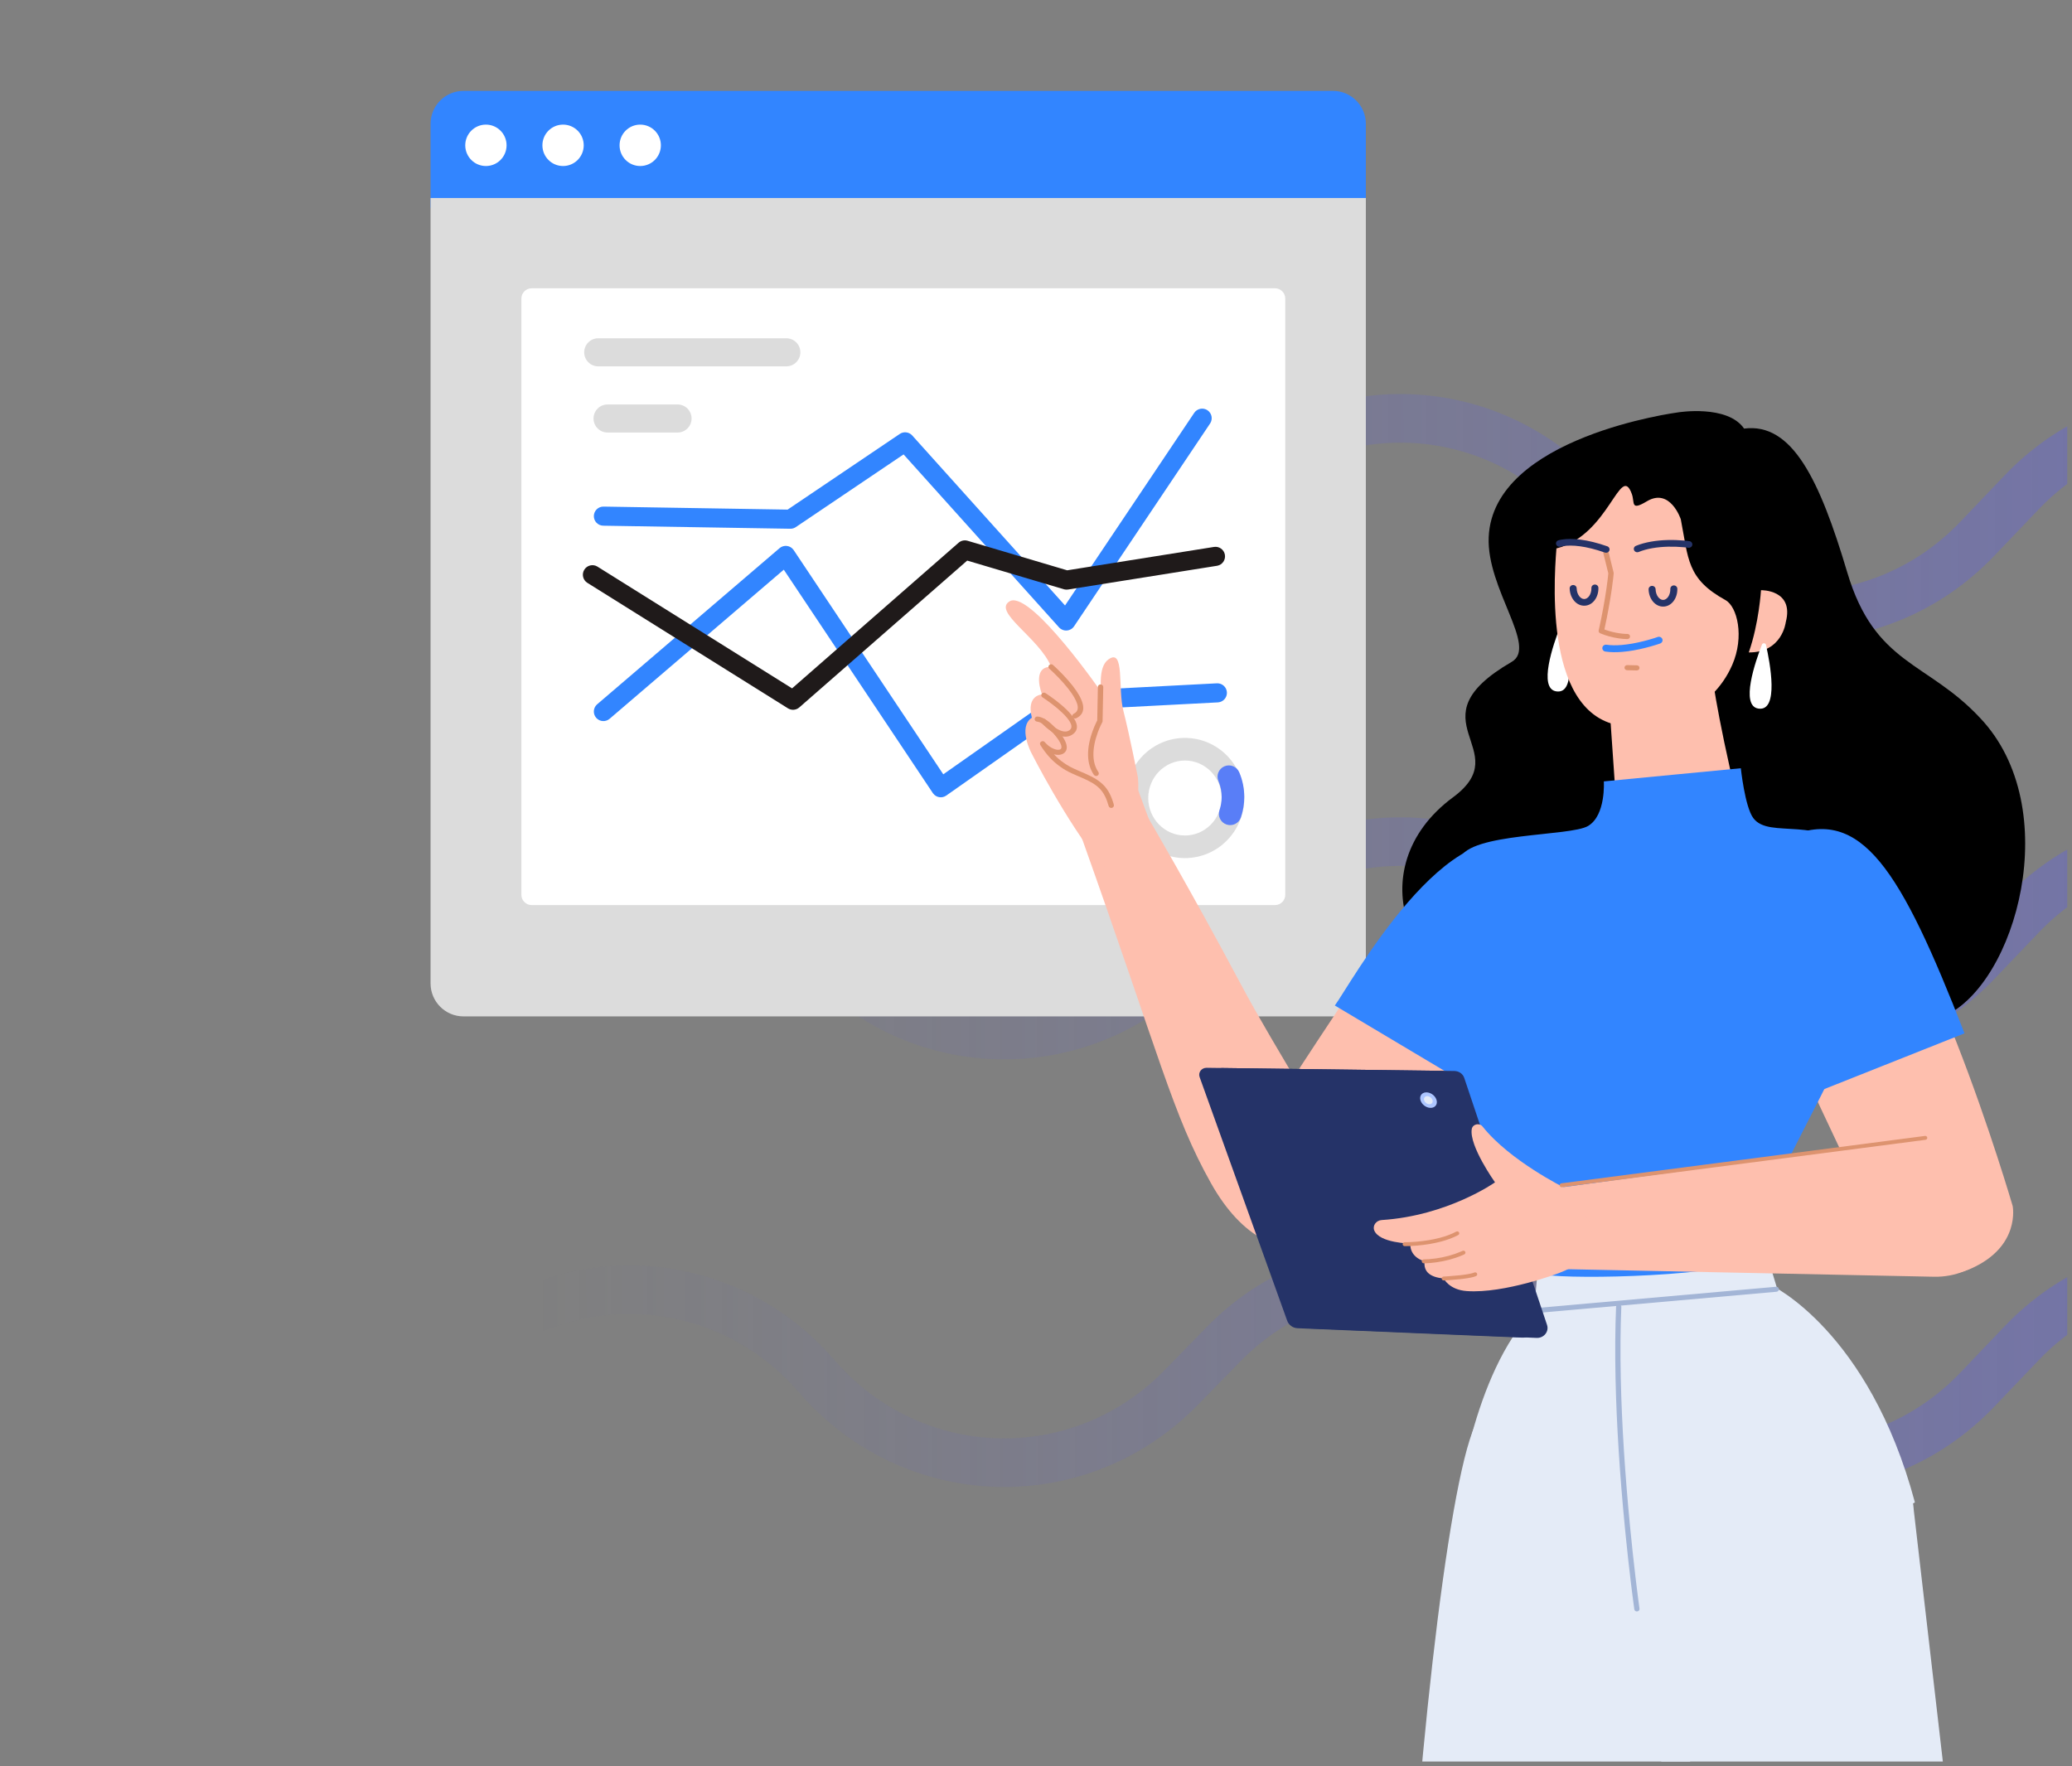 <svg width="217" height="185" viewBox="0 0 217 185" fill="none" xmlns="http://www.w3.org/2000/svg">
<rect x="0" y="0" width="217" height="185" fill="#808080" stroke="none"/>
<g clip-path="url(#clip0_1_476)">
<g opacity="0.35">
<path fill-rule="evenodd" clip-rule="evenodd" d="M247.242 53.145C237.908 43.585 222.75 43.672 213.52 53.337L208.861 58.214C197.469 70.143 178.673 69.978 167.482 57.851L163.899 53.968C163.899 53.968 163.899 53.968 163.899 53.968C154.722 44.024 139.342 43.802 129.895 53.477L125.461 58.017C113.766 69.994 94.628 69.394 83.669 56.708C74.191 45.736 57.459 45.789 48.048 56.821C47.144 57.881 45.57 57.991 44.533 57.067C43.497 56.144 43.389 54.536 44.293 53.476C55.681 40.127 75.935 40.062 87.404 53.339C96.46 63.824 112.271 64.319 121.935 54.421L126.369 49.881C137.801 38.173 156.418 38.443 167.523 50.476L171.107 54.359C171.107 54.359 171.107 54.359 171.107 54.359C180.355 64.38 195.882 64.516 205.296 54.659L209.954 49.781C221.124 38.086 239.472 37.981 250.768 49.549C251.74 50.544 251.738 52.156 250.764 53.149C249.791 54.142 248.214 54.14 247.242 53.145Z" fill="url(#paint0_linear_1_476)"/>
<path fill-rule="evenodd" clip-rule="evenodd" d="M247.242 97.477C237.908 87.917 222.75 88.004 213.52 97.669L208.861 102.546C197.469 114.475 178.673 114.31 167.482 102.183L163.899 98.3C163.899 98.3 163.899 98.3 163.899 98.3C154.722 88.356 139.342 88.134 129.895 97.808L125.461 102.349C113.766 114.326 94.628 113.726 83.669 101.04C74.191 90.068 57.459 90.121 48.048 101.153C47.144 102.213 45.57 102.323 44.533 101.399C43.497 100.476 43.389 98.868 44.293 97.808C55.681 84.459 75.935 84.394 87.404 97.671C96.46 108.156 112.271 108.651 121.935 98.753L126.369 94.213C137.801 82.505 156.418 82.775 167.523 94.808L171.107 98.691C171.107 98.691 171.107 98.691 171.107 98.691C180.355 108.712 195.882 108.848 205.296 98.991L209.954 94.114C221.124 82.418 239.472 82.313 250.768 93.881C251.74 94.876 251.738 96.488 250.764 97.481C249.791 98.474 248.214 98.472 247.242 97.477Z" fill="url(#paint1_linear_1_476)"/>
<path fill-rule="evenodd" clip-rule="evenodd" d="M247.242 142.266C237.908 132.706 222.75 132.793 213.52 142.458L208.861 147.335C197.469 159.264 178.673 159.099 167.482 146.972L163.899 143.089C163.899 143.089 163.899 143.089 163.899 143.089C154.722 133.145 139.342 132.923 129.895 142.598L125.461 147.138C113.766 159.115 94.628 158.515 83.669 145.829C74.191 134.857 57.459 134.91 48.048 145.942C47.144 147.002 45.57 147.112 44.533 146.188C43.497 145.265 43.389 143.657 44.293 142.597C55.681 129.248 75.935 129.183 87.404 142.46C96.46 152.945 112.271 153.44 121.935 143.542L126.369 139.002C137.801 127.294 156.418 127.564 167.523 139.597L171.107 143.48C171.107 143.48 171.107 143.48 171.107 143.48C180.355 153.501 195.882 153.637 205.296 143.78L209.954 138.903C221.124 127.207 239.472 127.102 250.768 138.67C251.74 139.665 251.738 141.277 250.764 142.27C249.791 143.263 248.214 143.261 247.242 142.266Z" fill="url(#paint2_linear_1_476)"/>
</g>
<path fill-rule="evenodd" clip-rule="evenodd" d="M143.046 21.77H45.093V12.974C45.093 11.066 46.637 9.519 48.541 9.519H139.599C141.503 9.519 143.046 11.066 143.046 12.974V21.77Z" fill="#3285FF"/>
<path fill-rule="evenodd" clip-rule="evenodd" d="M139.599 106.457H48.541C46.637 106.457 45.093 104.91 45.093 103.002V20.74H143.046V103.002C143.046 104.91 141.503 106.457 139.599 106.457Z" fill="#DCDCDC"/>
<path fill-rule="evenodd" clip-rule="evenodd" d="M53.053 15.22C53.053 16.418 52.084 17.389 50.889 17.389C49.695 17.389 48.726 16.418 48.726 15.22C48.726 14.023 49.695 13.052 50.889 13.052C52.084 13.052 53.053 14.023 53.053 15.22Z" fill="white"/>
<path fill-rule="evenodd" clip-rule="evenodd" d="M61.133 15.22C61.133 16.418 60.165 17.389 58.97 17.389C57.775 17.389 56.806 16.418 56.806 15.22C56.806 14.023 57.775 13.052 58.97 13.052C60.165 13.052 61.133 14.023 61.133 15.22Z" fill="white"/>
<path fill-rule="evenodd" clip-rule="evenodd" d="M69.214 15.22C69.214 16.418 68.245 17.389 67.05 17.389C65.855 17.389 64.887 16.418 64.887 15.22C64.887 14.023 65.855 13.052 67.05 13.052C68.245 13.052 69.214 14.023 69.214 15.22Z" fill="white"/>
<path fill-rule="evenodd" clip-rule="evenodd" d="M55.68 94.798C55.086 94.798 54.604 94.315 54.604 93.721V31.273C54.604 30.678 55.086 30.196 55.68 30.196H133.529C134.124 30.196 134.605 30.678 134.605 31.273V93.721C134.605 94.315 134.124 94.798 133.529 94.798H55.68Z" fill="white"/>
<path d="M81.641 57.415C82.089 57.032 82.767 57.118 83.106 57.594L83.124 57.62L98.79 81.101L110.907 72.587C111.051 72.486 111.218 72.425 111.393 72.409L111.43 72.406L127.442 71.571C127.993 71.542 128.464 71.966 128.493 72.517C128.521 73.059 128.112 73.523 127.575 73.567L127.546 73.568L111.822 74.389L99.102 83.327C98.65 83.644 98.029 83.536 97.712 83.089L97.694 83.064L82.086 59.668L63.843 75.287C63.431 75.639 62.816 75.599 62.453 75.2L62.433 75.177C62.08 74.765 62.121 74.15 62.519 73.787L62.542 73.767L81.641 57.415Z" fill="#3285FF"/>
<path d="M125.07 43.244C125.378 42.785 125.999 42.663 126.458 42.97C126.909 43.273 127.035 43.877 126.748 44.333L126.732 44.358L112.487 65.599C112.13 66.132 111.373 66.194 110.934 65.734L110.912 65.711L94.631 47.595L83.344 55.21C83.185 55.318 82.999 55.377 82.807 55.381L82.769 55.381L63.176 55.061C62.624 55.052 62.184 54.597 62.193 54.044C62.202 53.502 62.641 53.067 63.18 53.061L63.209 53.061L82.487 53.376L94.233 45.45C94.638 45.177 95.18 45.237 95.516 45.588L95.537 45.611L111.541 63.418L125.07 43.244Z" fill="#3285FF"/>
<path d="M100.393 56.847C100.643 56.629 100.983 56.549 101.303 56.632L101.336 56.641L111.766 59.735L127.14 57.286C127.675 57.2 128.18 57.557 128.28 58.087L128.285 58.116C128.37 58.652 128.013 59.156 127.483 59.256L127.454 59.261L111.857 61.746C111.723 61.768 111.586 61.761 111.455 61.728L111.415 61.717L101.295 58.716L83.71 74.095C83.386 74.379 82.919 74.422 82.549 74.207L82.521 74.19L61.513 61.046C61.045 60.753 60.903 60.136 61.196 59.667C61.483 59.207 62.084 59.062 62.548 59.334L62.574 59.35L82.953 72.1L100.393 56.847Z" fill="#1F1A1A"/>
<path fill-rule="evenodd" clip-rule="evenodd" d="M82.356 38.371H62.649C61.842 38.371 61.182 37.709 61.182 36.901C61.182 36.092 61.842 35.431 62.649 35.431H82.356C83.162 35.431 83.822 36.092 83.822 36.901C83.822 37.709 83.162 38.371 82.356 38.371Z" fill="#DCDCDC"/>
<path fill-rule="evenodd" clip-rule="evenodd" d="M70.962 45.303H63.627C62.817 45.303 62.16 44.645 62.16 43.834C62.16 43.022 62.817 42.364 63.627 42.364H70.962C71.772 42.364 72.428 43.022 72.428 43.834C72.428 44.645 71.772 45.303 70.962 45.303Z" fill="#DCDCDC"/>
<path d="M124.1 77.289C120.665 77.289 117.888 80.111 117.888 83.583C117.888 87.055 120.665 89.877 124.1 89.877C127.535 89.877 130.312 87.055 130.312 83.583C130.312 80.111 127.535 77.289 124.1 77.289ZM124.1 79.657C126.219 79.657 127.944 81.41 127.944 83.583C127.944 85.756 126.219 87.51 124.1 87.51C121.981 87.51 120.256 85.756 120.256 83.583C120.256 81.41 121.981 79.657 124.1 79.657Z" fill="#DCDCDC"/>
<path d="M128.231 80.264C128.832 80.006 129.528 80.285 129.785 80.886C130.131 81.694 130.312 82.573 130.312 83.477C130.312 84.216 130.19 84.94 129.956 85.623C129.744 86.241 129.071 86.571 128.452 86.359C127.844 86.15 127.515 85.495 127.707 84.885L127.717 84.855C127.866 84.418 127.944 83.954 127.944 83.477C127.944 82.918 127.838 82.378 127.635 81.882L127.608 81.818C127.351 81.217 127.63 80.521 128.231 80.264Z" fill="#597EF7"/>
<path fill-rule="evenodd" clip-rule="evenodd" d="M175.742 43.192C175.742 43.192 156.347 45.721 155.91 56.269C155.685 61.693 161.058 67.737 158.323 69.322C147.635 75.514 158.983 78.487 152.173 83.51C142.046 90.981 147.718 104.357 158.215 103.767C169.089 103.156 163.476 117.697 182.279 114.008C192.876 111.929 196.01 109.798 203.587 106.447C211.163 103.097 216.3 84.6 207.376 75.199C201.832 69.252 196.352 69.672 193.461 59.947C190.569 50.223 187.686 44.234 182.658 44.89C180.908 42.349 175.742 43.192 175.742 43.192Z" fill="black"/>
<path fill-rule="evenodd" clip-rule="evenodd" d="M163.785 65.738C163.739 65.534 163.442 65.513 163.365 65.71C162.691 67.445 161.058 72.134 162.996 72.415C165.183 72.734 164.209 67.606 163.785 65.738Z" fill="white"/>
<path fill-rule="evenodd" clip-rule="evenodd" d="M181.201 80.597C179.351 72.337 179.1 69.045 179.1 69.045L168.512 73.282L169.129 82.21C169.356 85.497 172.39 87.951 175.826 87.629C179.46 87.288 181.964 84.003 181.201 80.597Z" fill="#FEBFAE"/>
<path fill-rule="evenodd" clip-rule="evenodd" d="M176.028 54.385C176.028 54.385 174.92 51.043 172.475 52.507C170.728 53.553 171.23 52.644 170.902 51.741C169.685 48.39 168.553 56.04 163.005 57.443C162.675 61.548 161.818 76.404 171.152 76.077C174.167 75.971 179.262 74.561 181.413 69.651C182.713 66.685 181.943 63.533 180.708 62.854C176.641 60.616 176.839 58.539 176.028 54.385Z" fill="#FEBFAE"/>
<path d="M168.129 57.632C167.993 57.663 167.903 57.783 167.913 57.911L167.92 57.955L168.438 60.054L168.4 60.426L168.364 60.734C168.332 61.002 168.292 61.299 168.246 61.624C168.058 62.926 167.791 64.405 167.43 66.032C167.402 66.157 167.47 66.282 167.592 66.333C168.226 66.598 168.874 66.767 169.505 66.859C169.858 66.91 170.149 66.931 170.357 66.933L170.441 66.933C170.596 66.93 170.718 66.807 170.715 66.659C170.712 66.526 170.607 66.418 170.473 66.4L170.428 66.397H170.36L170.209 66.392C170.043 66.384 169.833 66.365 169.59 66.329C169.151 66.265 168.703 66.161 168.259 66.01L168.027 65.926L168.062 65.768C168.358 64.399 168.587 63.139 168.757 62.003L168.802 61.697C168.859 61.302 168.905 60.947 168.941 60.635L168.983 60.249L169.001 60.054L168.994 59.972L168.466 57.832C168.434 57.702 168.309 57.617 168.174 57.626L168.129 57.632Z" fill="#DD936F"/>
<path d="M174.094 66.93C174.02 66.743 173.801 66.649 173.605 66.719L173.352 66.805C173.306 66.82 173.255 66.836 173.2 66.854C172.875 66.956 172.516 67.058 172.135 67.154C171.337 67.354 170.553 67.497 169.823 67.557C169.238 67.605 168.708 67.598 168.249 67.529C168.042 67.498 167.848 67.633 167.815 67.831C167.783 68.028 167.925 68.213 168.132 68.244C168.657 68.323 169.246 68.331 169.889 68.278C170.666 68.214 171.492 68.064 172.328 67.854C172.725 67.754 173.098 67.648 173.437 67.541L173.732 67.446C173.79 67.426 173.838 67.409 173.873 67.397C174.069 67.326 174.168 67.117 174.094 66.93Z" fill="#3285FF"/>
<path d="M168.328 57.218C166.234 56.488 164.64 56.335 163.535 56.519C163.378 56.545 163.268 56.572 163.204 56.594C163.013 56.658 162.913 56.858 162.98 57.04C163.042 57.206 163.223 57.3 163.399 57.266L163.488 57.241C163.526 57.232 163.583 57.22 163.661 57.207C164.636 57.045 166.101 57.185 168.077 57.874C168.267 57.94 168.477 57.847 168.547 57.666C168.616 57.485 168.518 57.284 168.328 57.218Z" fill="#253368"/>
<path d="M176.387 56.619C175.265 56.519 174.059 56.531 172.917 56.73C172.343 56.83 171.811 56.975 171.33 57.171C171.144 57.247 171.058 57.453 171.138 57.63C171.217 57.807 171.432 57.89 171.618 57.814C172.045 57.64 172.525 57.508 173.049 57.417C174.115 57.231 175.258 57.221 176.319 57.315L176.557 57.338C176.673 57.35 176.76 57.361 176.816 57.37C177.016 57.4 177.203 57.269 177.235 57.078C177.266 56.888 177.129 56.709 176.93 56.679L176.782 56.66L176.596 56.639C176.53 56.632 176.46 56.625 176.387 56.619Z" fill="#253368"/>
<path d="M170.419 69.663C170.263 69.659 170.135 69.776 170.131 69.924C170.127 70.057 170.226 70.17 170.359 70.194L170.405 70.199L171.419 70.222C171.574 70.226 171.703 70.109 171.707 69.961C171.71 69.828 171.611 69.715 171.478 69.691L171.433 69.687L170.419 69.663Z" fill="#DD936F"/>
<path fill-rule="evenodd" clip-rule="evenodd" d="M187.021 65.177C187.935 61.731 184.429 61.816 184.429 61.816C184.429 61.816 184.222 65.275 183.148 68.336C186.658 68.362 187.021 65.177 187.021 65.177Z" fill="#FEBFAE"/>
<path fill-rule="evenodd" clip-rule="evenodd" d="M184.949 67.54C184.903 67.335 184.606 67.316 184.529 67.512C183.855 69.247 182.222 73.936 184.16 74.218C186.346 74.536 185.373 69.409 184.949 67.54Z" fill="white"/>
<path d="M167.027 61.225C166.825 61.229 166.665 61.389 166.669 61.582C166.685 62.234 166.321 62.736 165.924 62.744C165.526 62.753 165.139 62.268 165.123 61.616C165.118 61.423 164.951 61.27 164.748 61.274C164.546 61.279 164.386 61.439 164.391 61.632C164.415 62.63 165.079 63.462 165.94 63.442C166.802 63.424 167.425 62.565 167.401 61.566C167.397 61.373 167.229 61.22 167.027 61.225Z" fill="#253368"/>
<path d="M175.293 61.316C175.091 61.321 174.93 61.481 174.935 61.674C174.951 62.326 174.587 62.827 174.19 62.836C173.792 62.844 173.404 62.36 173.389 61.707C173.384 61.514 173.216 61.362 173.014 61.366C172.812 61.37 172.652 61.531 172.657 61.723C172.68 62.722 173.345 63.553 174.207 63.534C175.068 63.515 175.691 62.656 175.667 61.658C175.663 61.465 175.495 61.312 175.293 61.316Z" fill="#253368"/>
<path fill-rule="evenodd" clip-rule="evenodd" d="M130.526 120.467C130.526 120.467 144.745 98.357 147.944 94.525C155.673 85.27 163.45 87.583 165.065 94.155C167.012 102.079 140.216 128.333 140.216 128.333C140.216 128.333 136.922 132.117 132.001 129.324C126.184 126.024 130.526 120.467 130.526 120.467Z" fill="#FEBFAE"/>
<path fill-rule="evenodd" clip-rule="evenodd" d="M113.195 87.48C121.487 110.735 122.814 116.78 126.829 123.933C133.495 135.811 143.409 129.794 140.809 122.724C139.177 118.287 133.843 110.38 129.978 103.132C124.529 92.915 120.22 85.612 120.22 85.612L113.195 87.48Z" fill="#FEBFAE"/>
<path d="M135.32 112.822C135.242 112.694 135.07 112.65 134.936 112.724C134.815 112.791 134.766 112.93 134.813 113.051L134.833 113.09L139.134 120.192C139.211 120.32 139.383 120.364 139.518 120.29C139.638 120.223 139.688 120.084 139.64 119.963L139.62 119.924L135.32 112.822Z" fill="#DD936F"/>
<path fill-rule="evenodd" clip-rule="evenodd" d="M120.363 85.91L115.458 72.657C115.458 72.657 108.17 62.105 105.848 62.922C103.71 63.975 108.889 66.806 110.082 69.84C107.98 69.825 109.129 72.737 109.129 72.737C109.129 72.737 107.458 72.781 108.068 75.174C106.58 76.142 108.005 78.844 108.005 78.844C108.005 78.844 111.603 85.971 115.373 90.641C115.373 90.641 121.368 94.503 120.363 85.91Z" fill="#FEBFAE"/>
<path fill-rule="evenodd" clip-rule="evenodd" d="M119.168 81.404C119.168 81.404 118.262 76.812 117.658 74.481C117.053 72.15 117.813 67.828 116.086 69.066C114.925 69.899 115.305 72.419 115.473 74.284C115.642 76.149 112.775 80.769 115.336 83.692C117.067 85.665 119.596 85.785 119.168 81.404Z" fill="#FEBFAE"/>
<path d="M110.273 69.644C110.159 69.543 109.982 69.55 109.876 69.659C109.771 69.767 109.778 69.937 109.892 70.037L110.02 70.153C110.123 70.249 110.238 70.357 110.363 70.478C110.718 70.822 111.074 71.191 111.405 71.568C111.743 71.952 112.036 72.324 112.271 72.674C112.999 73.758 113.08 74.458 112.458 74.751C112.319 74.816 112.262 74.977 112.331 75.11C112.4 75.242 112.568 75.297 112.707 75.231C113.75 74.74 113.63 73.704 112.744 72.385C112.495 72.014 112.188 71.624 111.836 71.224C111.494 70.834 111.129 70.456 110.763 70.102L110.578 69.925L110.314 69.68C110.297 69.665 110.283 69.653 110.273 69.644Z" fill="#DD936F"/>
<path d="M109.1 72.666C109.013 72.789 109.048 72.956 109.177 73.038L109.308 73.124C109.414 73.195 109.533 73.276 109.66 73.367C110.025 73.624 110.39 73.902 110.73 74.187C111.125 74.52 111.459 74.841 111.712 75.141C112.274 75.806 112.362 76.246 111.985 76.499C111.784 76.635 111.54 76.658 111.243 76.577C110.925 76.49 110.569 76.29 110.204 76.009C110.021 75.868 109.848 75.717 109.691 75.566L109.52 75.395C109.511 75.385 109.502 75.376 109.495 75.368C109.394 75.256 109.216 75.244 109.099 75.341C108.982 75.438 108.97 75.608 109.071 75.719L109.137 75.79C109.178 75.832 109.23 75.883 109.292 75.943C109.463 76.108 109.651 76.272 109.852 76.426C110.27 76.748 110.686 76.983 111.089 77.092C111.538 77.215 111.956 77.175 112.309 76.937C113.041 76.445 112.888 75.679 112.15 74.805C111.874 74.478 111.519 74.136 111.101 73.785C110.749 73.489 110.372 73.202 109.995 72.936L109.804 72.803L109.489 72.593C109.361 72.51 109.186 72.543 109.1 72.666Z" fill="#DD936F"/>
<path d="M108.664 75.049C108.509 75.036 108.373 75.144 108.358 75.291C108.344 75.439 108.457 75.57 108.612 75.583C108.943 75.612 109.384 75.872 109.931 76.412C111.078 77.544 111.347 78.291 111.061 78.475C110.757 78.67 109.963 78.381 109.42 77.732C109.202 77.472 108.781 77.749 108.958 78.036C109.576 79.035 110.266 79.766 111.068 80.323L111.28 80.468C111.686 80.737 112.012 80.902 112.738 81.218L113.287 81.454C114.986 82.18 115.648 82.779 116.11 84.427C116.151 84.57 116.305 84.654 116.454 84.616C116.604 84.578 116.693 84.431 116.653 84.288C116.154 82.511 115.398 81.791 113.667 81.031L112.872 80.687C112.139 80.365 111.859 80.211 111.399 79.891C111.054 79.65 110.731 79.375 110.426 79.055L110.378 79.003L110.441 79.019C110.765 79.097 111.071 79.082 111.311 78.956L111.375 78.919C112.085 78.463 111.697 77.384 110.336 76.04C109.703 75.416 109.154 75.093 108.664 75.049Z" fill="#DD936F"/>
<path d="M115.268 71.685C115.129 71.682 115.011 71.777 114.987 71.904L114.982 71.947L114.912 75.461L114.84 75.601L114.786 75.714C114.67 75.957 114.555 76.228 114.447 76.52C114.12 77.408 113.931 78.3 113.954 79.142C113.974 79.902 114.168 80.582 114.565 81.157C114.65 81.281 114.824 81.315 114.954 81.234C115.083 81.153 115.119 80.986 115.034 80.863C114.699 80.378 114.533 79.794 114.515 79.128C114.495 78.361 114.671 77.529 114.977 76.698C115.079 76.421 115.188 76.165 115.297 75.936L115.382 75.762C115.406 75.715 115.425 75.679 115.439 75.654C115.453 75.63 115.462 75.603 115.468 75.576L115.472 75.534L115.544 71.958C115.547 71.81 115.423 71.688 115.268 71.685Z" fill="#DD936F"/>
<path fill-rule="evenodd" clip-rule="evenodd" d="M146.778 216.024C148.083 186.844 151.572 155.665 154.47 149.332C154.47 149.332 157.956 145.536 168.102 151.814C179.933 159.135 177.619 168.38 177.619 168.38L175.76 217.557C175.447 221.413 174.006 233.377 158.488 231.595C143.215 229.84 146.749 216.659 146.778 216.024Z" fill="#E4EBF7"/>
<path d="M154.873 94.426C154.688 94.42 154.53 94.546 154.5 94.716L154.495 94.763L154.347 98.864L154.269 99.04C154.185 99.23 154.091 99.447 153.991 99.689C153.704 100.38 153.417 101.127 153.149 101.904C152.786 102.956 152.487 103.98 152.273 104.947C152.002 106.176 151.877 107.269 151.928 108.197C152.008 109.666 152.436 111.524 153.149 113.687C153.498 114.748 153.909 115.863 154.37 117.012C154.904 118.345 155.477 119.655 156.049 120.888L156.338 121.505L156.703 122.261C156.752 122.361 156.789 122.436 156.813 122.484C156.901 122.658 157.12 122.731 157.302 122.647C157.485 122.564 157.561 122.355 157.474 122.181L157.267 121.761L157.005 121.216C156.914 121.023 156.818 120.819 156.719 120.606C156.151 119.383 155.583 118.083 155.054 116.762C154.598 115.625 154.192 114.524 153.847 113.478C153.152 111.366 152.735 109.56 152.659 108.161C152.612 107.302 152.73 106.266 152.99 105.092C153.198 104.152 153.49 103.151 153.845 102.122C154.064 101.486 154.296 100.871 154.531 100.29L154.672 99.947C154.75 99.757 154.825 99.583 154.893 99.425L155.045 99.084C155.058 99.057 155.067 99.028 155.072 98.999L155.076 98.955L155.227 94.787C155.234 94.594 155.075 94.433 154.873 94.426Z" fill="#3285FF"/>
<path fill-rule="evenodd" clip-rule="evenodd" d="M166.2 170.399L152.563 158.025C152.563 158.025 154.172 143.827 160.665 137.224L185.481 134.604C185.481 134.604 195.748 139.385 200.548 157.363L178.62 169.606L166.2 170.399Z" fill="#E4EBF7"/>
<path fill-rule="evenodd" clip-rule="evenodd" d="M186.083 134.84L160.665 137.224L161.004 133.462L184.937 131.047L186.083 134.84Z" fill="#E4EBF7"/>
<path d="M169.538 136.604C169.386 136.599 169.259 136.711 169.252 136.856C169.155 139.171 169.138 141.673 169.194 144.334C169.299 149.261 169.647 154.531 170.161 159.854L170.263 160.886C170.434 162.589 170.613 164.202 170.793 165.697L170.937 166.864L171.16 168.559C171.18 168.702 171.318 168.803 171.469 168.783C171.619 168.764 171.724 168.632 171.704 168.489L171.566 167.457C171.512 167.042 171.454 166.582 171.393 166.081L171.285 165.186C171.088 163.519 170.892 161.714 170.708 159.806C170.195 154.495 169.848 149.236 169.744 144.323C169.688 141.673 169.704 139.181 169.801 136.877C169.807 136.732 169.689 136.61 169.538 136.604Z" fill="#A3B5D6"/>
<path d="M186.005 134.776L161.084 136.986C160.933 137 160.822 137.127 160.836 137.271C160.849 137.401 160.958 137.5 161.09 137.508L161.135 137.508L186.056 135.298C186.207 135.284 186.318 135.157 186.304 135.013C186.291 134.883 186.182 134.784 186.05 134.776L186.005 134.776Z" fill="#A3B5D6"/>
<path fill-rule="evenodd" clip-rule="evenodd" d="M176.402 209.477C173.027 180.449 171.435 148.405 173.287 141.725C173.287 141.725 176.125 137.466 187.156 142.195C200.019 147.71 200.426 158.153 200.426 158.153L206.029 206.612C206.336 210.469 207.567 221.681 192.084 223.706C176.843 225.7 176.475 210.11 176.402 209.477Z" fill="#E4EBF7"/>
<path fill-rule="evenodd" clip-rule="evenodd" d="M195.864 126.931C195.864 126.931 185.931 106.56 184.385 101.485C180.655 89.229 186.437 86.837 193.078 89.642C201.084 93.024 210.787 126.316 210.787 126.316C210.787 126.316 211.646 130.538 206.444 132.862C200.296 135.609 195.864 126.931 195.864 126.931Z" fill="#FEBFAE"/>
<path fill-rule="evenodd" clip-rule="evenodd" d="M139.797 105.317C141.295 103.325 151.91 83.914 160.236 88.963C167.289 93.24 165.637 100.091 153.883 113.713L139.797 105.317Z" fill="#3285FF"/>
<path fill-rule="evenodd" clip-rule="evenodd" d="M183.978 132.055C178.129 133.869 163.058 134.014 161.231 133.417C159.404 132.821 160.779 129.498 160.779 129.498C152.717 112.275 152.831 112.534 152.288 108.909C151.75 105.309 154.643 98.801 154.643 98.801C154.643 98.801 152.08 91.956 152.871 89.934C153.94 87.2 164.43 87.62 166.314 86.515C168.198 85.409 167.969 81.843 167.969 81.843L182.317 80.465C182.317 80.465 182.742 84.497 183.62 85.683C185.328 87.986 190.634 85.175 194.855 89.778C202.398 98.004 189.208 115.562 184.918 126.832C184.918 126.832 186.934 129.352 183.978 132.055Z" fill="#3285FF"/>
<path d="M179.088 86.185L167.032 87.748C166.831 87.774 166.691 87.95 166.718 88.142C166.743 88.317 166.9 88.444 167.081 88.444L167.13 88.441L179.187 86.877C179.387 86.851 179.528 86.675 179.5 86.484C179.475 86.308 179.318 86.181 179.138 86.181L179.088 86.185Z" fill="#3285FF"/>
<path d="M176.19 88.237L167.82 89.943C167.622 89.984 167.496 90.169 167.539 90.358C167.577 90.531 167.744 90.646 167.924 90.633L167.973 90.626L176.343 88.92C176.54 88.88 176.667 88.694 176.624 88.505C176.586 88.333 176.419 88.217 176.239 88.23L176.19 88.237Z" fill="#3285FF"/>
<path d="M182.977 106.376C182.829 106.245 182.598 106.252 182.46 106.394L182.402 106.45C182.32 106.527 182.19 106.638 182.013 106.775C181.627 107.073 181.164 107.372 180.625 107.652C178.492 108.758 175.861 109.241 172.731 108.749L172.461 108.704C171.318 108.506 168.625 108.534 164.806 108.73L163.742 108.787C163.202 108.817 162.649 108.851 162.087 108.886L161.522 108.922C160.504 108.988 159.504 109.058 158.554 109.129L156.68 109.274C156.478 109.291 156.329 109.46 156.347 109.652C156.364 109.845 156.542 109.987 156.743 109.97L157.918 109.878L159.089 109.79C159.892 109.732 160.725 109.674 161.571 109.619L162.692 109.549C163.246 109.515 163.789 109.484 164.319 109.455L165.58 109.391C168.863 109.237 171.224 109.22 172.257 109.38L172.33 109.392C175.75 109.985 178.639 109.477 180.974 108.266C181.555 107.965 182.055 107.642 182.474 107.318L182.632 107.193C182.803 107.054 182.924 106.943 182.996 106.87C183.134 106.729 183.125 106.508 182.977 106.376Z" fill="#3285FF"/>
<path fill-rule="evenodd" clip-rule="evenodd" d="M189.884 114.537C189.033 112.223 175.611 92.612 187.311 87.632C194.944 84.383 199.06 91.073 205.743 108.232L189.884 114.537Z" fill="#3285FF"/>
<path fill-rule="evenodd" clip-rule="evenodd" d="M158.793 129.1C159.014 131.23 160.868 132.868 163.111 132.914L202.545 133.726C207.074 133.819 210.698 130.164 210.35 125.856C210.01 121.645 206.011 118.584 201.628 119.181L162.58 124.495C160.229 124.815 158.56 126.845 158.793 129.1Z" fill="#FEBFAE"/>
<path fill-rule="evenodd" clip-rule="evenodd" d="M162.021 138.774L153.351 112.901C153.208 112.474 152.795 112.183 152.326 112.176L128.014 111.863C127.26 111.853 126.722 112.56 126.967 113.241L136.018 138.428C136.163 138.833 136.554 139.112 137.002 139.131L160.933 140.132C161.692 140.163 162.252 139.465 162.021 138.774Z" fill="#253368"/>
<path fill-rule="evenodd" clip-rule="evenodd" d="M160.739 138.459L152.221 113.036C152.047 112.52 151.548 112.167 150.979 112.159L126.367 111.841C125.839 111.834 125.463 112.329 125.634 112.805L134.811 138.341C134.972 138.789 135.404 139.098 135.901 139.118L159.423 140.103C160.342 140.141 161.019 139.294 160.739 138.459Z" fill="#253368"/>
<path fill-rule="evenodd" clip-rule="evenodd" d="M148.888 114.609C148.613 114.901 148.712 115.414 149.109 115.755C149.507 116.096 150.052 116.136 150.327 115.844C150.602 115.552 150.504 115.039 150.106 114.697C149.709 114.357 149.163 114.317 148.888 114.609Z" fill="#ADC6FF"/>
<path fill-rule="evenodd" clip-rule="evenodd" d="M149.215 114.914C149.072 115.066 149.123 115.332 149.33 115.51C149.535 115.686 149.819 115.707 149.962 115.555C150.105 115.404 150.053 115.137 149.847 114.961C149.641 114.784 149.357 114.763 149.215 114.914Z" fill="#E4EBF7"/>
<path fill-rule="evenodd" clip-rule="evenodd" d="M151.199 133.909C149.802 133.78 149.067 133.223 149.199 132.113C147.519 131.608 147.707 130.251 147.707 130.251C147.707 130.251 144.473 130.203 143.929 128.885C143.718 128.373 144.128 127.825 144.703 127.788C151.632 127.34 156.572 123.838 156.572 123.838C156.572 123.838 153.849 120.021 154.137 118.26C154.221 117.739 154.936 117.572 155.269 117.991C158.125 121.588 163.854 124.408 163.854 124.408C163.854 124.408 170.73 130.553 163.271 133.34C163.271 133.34 157.586 135.502 153.626 135.228C151.752 135.098 151.199 133.909 151.199 133.909Z" fill="#FEBFAE"/>
<path d="M152.803 129.079C152.745 128.98 152.614 128.945 152.511 129C152.015 129.265 151.435 129.481 150.788 129.651C150.017 129.854 149.19 129.983 148.358 130.054C147.939 130.089 147.582 130.105 147.313 130.109L147.119 130.11C147 130.109 146.903 130.199 146.901 130.312C146.9 130.413 146.975 130.497 147.074 130.516L147.113 130.52L147.218 130.52C147.507 130.519 147.912 130.503 148.396 130.462C149.252 130.389 150.104 130.256 150.902 130.046C151.58 129.867 152.192 129.64 152.72 129.358C152.824 129.302 152.861 129.178 152.803 129.079Z" fill="#DD936F"/>
<path d="M153.455 131.11C153.404 131.008 153.276 130.966 153.169 131.015L152.977 131.101C152.153 131.455 151.269 131.682 150.382 131.807C149.834 131.884 149.394 131.909 149.121 131.907C149 131.905 148.902 131.996 148.901 132.109C148.899 132.209 148.974 132.294 149.074 132.313L149.112 132.316L149.203 132.316L149.395 132.311C149.672 132.3 150.029 132.27 150.444 132.212C151.369 132.082 152.29 131.845 153.153 131.474L153.356 131.383C153.462 131.334 153.507 131.212 153.455 131.11Z" fill="#DD936F"/>
<path d="M154.688 133.38C154.636 133.278 154.508 133.236 154.401 133.285C154.173 133.39 153.634 133.488 152.902 133.569C152.527 133.61 152.125 133.645 151.723 133.672L151.334 133.697L151.188 133.705C151.07 133.711 150.978 133.807 150.984 133.92C150.991 134.033 151.091 134.12 151.21 134.114L151.36 134.106C151.479 134.099 151.612 134.091 151.754 134.081C152.162 134.053 152.57 134.018 152.951 133.976L153.253 133.94C153.88 133.861 154.338 133.769 154.588 133.654C154.695 133.604 154.739 133.482 154.688 133.38Z" fill="#DD936F"/>
<path d="M201.638 118.976L201.599 118.978L163.526 123.94C163.408 123.956 163.326 124.059 163.342 124.171C163.356 124.27 163.443 124.343 163.545 124.348L163.584 124.346L201.657 119.384C201.775 119.368 201.857 119.265 201.841 119.153C201.827 119.053 201.739 118.98 201.638 118.976Z" fill="#DD936F"/>
</g>
<defs>
<linearGradient id="paint0_linear_1_476" x1="220.99" y1="88.196" x2="55.746" y2="88.514" gradientUnits="userSpaceOnUse">
<stop stop-color="#5D5FEF"/>
<stop offset="1" stop-color="#6163DE" stop-opacity="0"/>
</linearGradient>
<linearGradient id="paint1_linear_1_476" x1="220.99" y1="88.196" x2="55.746" y2="88.514" gradientUnits="userSpaceOnUse">
<stop stop-color="#5D5FEF"/>
<stop offset="1" stop-color="#6163DE" stop-opacity="0"/>
</linearGradient>
<linearGradient id="paint2_linear_1_476" x1="220.99" y1="88.196" x2="55.746" y2="88.514" gradientUnits="userSpaceOnUse">
<stop stop-color="#5D5FEF"/>
<stop offset="1" stop-color="#6163DE" stop-opacity="0"/>
</linearGradient>
<clipPath id="clip0_1_476">
<rect width="215.548" height="184" fill="white" transform="translate(0.976 0.5)"/>
</clipPath>
</defs>
</svg>
